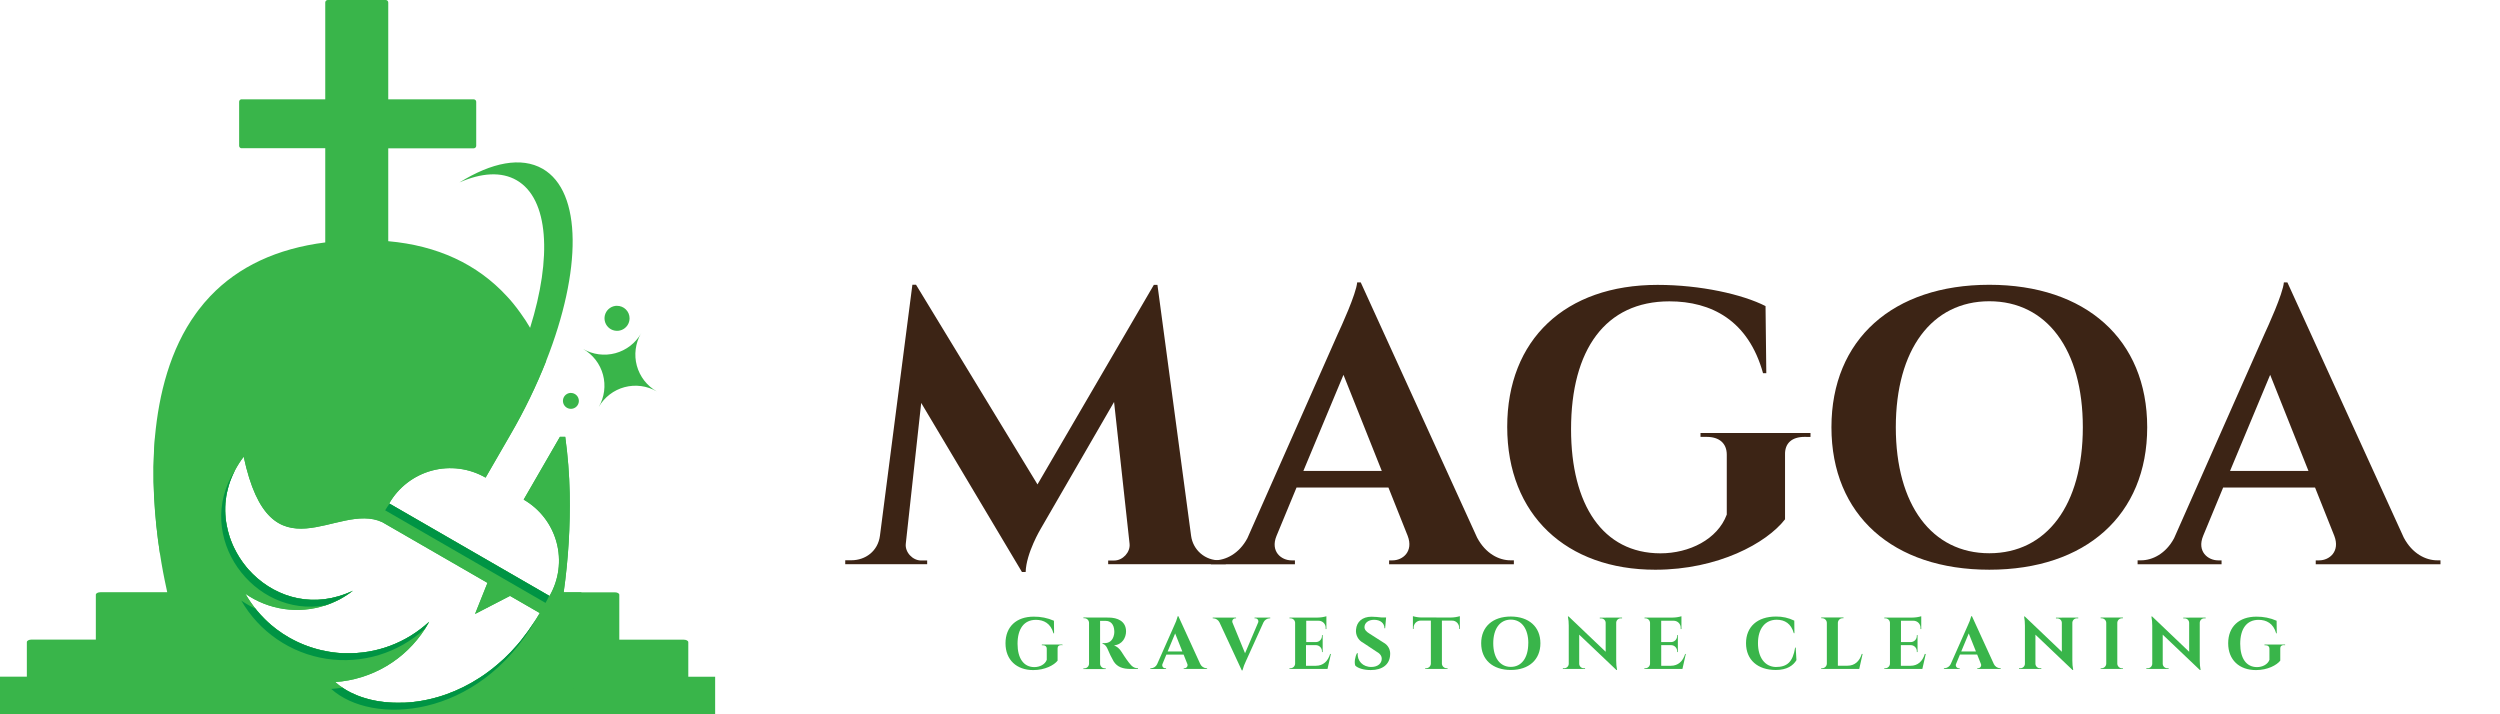 <svg width="210" height="60" viewBox="0 0 210 60" fill="none" xmlns="http://www.w3.org/2000/svg">
<path d="M21.591 51.282C21.794 51.528 22.01 51.763 22.237 51.987C22.014 51.764 21.798 51.529 21.591 51.282ZM21.591 51.282C21.794 51.528 22.01 51.763 22.237 51.987C22.014 51.764 21.798 51.529 21.591 51.282ZM57.817 56.846V53.944C57.817 53.828 57.653 53.733 57.433 53.733H52.021V49.962C52.021 49.846 51.857 49.754 51.639 49.754H47.347C47.737 46.993 47.906 44.206 47.853 41.419C47.819 39.84 47.694 38.263 47.479 36.698H47.034L43.989 41.967C44.664 42.356 45.255 42.874 45.729 43.492C46.204 44.109 46.551 44.814 46.753 45.566C46.955 46.319 47.006 47.103 46.904 47.875C46.802 48.647 46.548 49.391 46.159 50.065L46.127 50.046L32.721 42.308L32.69 42.29C33.079 41.615 33.597 41.024 34.214 40.55C34.832 40.076 35.537 39.728 36.289 39.527C37.041 39.325 37.826 39.274 38.598 39.376C39.37 39.478 40.114 39.731 40.788 40.121L42.9 36.462C44.042 34.493 45.037 32.443 45.875 30.327C45.502 29.361 45.051 28.426 44.527 27.532C44.284 27.12 44.035 26.722 43.748 26.334C43.548 26.045 43.331 25.766 43.11 25.492C42.946 25.284 42.759 25.081 42.577 24.884C40.089 22.179 36.745 20.63 32.613 20.26V12.458H39.791C39.819 12.458 39.846 12.453 39.872 12.442C39.897 12.432 39.921 12.416 39.94 12.397C39.96 12.377 39.976 12.354 39.986 12.329C39.997 12.303 40.002 12.276 40.002 12.248V8.553C40.002 8.525 39.996 8.498 39.986 8.473C39.975 8.447 39.959 8.424 39.94 8.405C39.92 8.385 39.897 8.37 39.871 8.36C39.846 8.349 39.818 8.344 39.791 8.344H32.613V0.21C32.613 0.154 32.591 0.101 32.552 0.062C32.513 0.023 32.46 0 32.405 0H27.529C27.474 0 27.421 0.023 27.382 0.062C27.343 0.101 27.321 0.154 27.321 0.21V8.344H20.294H20.251C20.205 8.355 20.163 8.381 20.134 8.418C20.104 8.456 20.087 8.502 20.087 8.549V12.245C20.087 12.292 20.104 12.339 20.133 12.376C20.163 12.413 20.205 12.439 20.251 12.45C20.265 12.451 20.28 12.451 20.294 12.45H27.321V20.364C23.272 20.878 20.033 22.389 17.66 24.879C17.311 25.247 16.983 25.633 16.676 26.037C16.602 26.134 16.53 26.23 16.461 26.329C14.269 29.357 13.346 33.144 13.018 36.672C12.877 38.357 12.852 40.05 12.942 41.739C13.025 43.331 13.189 44.918 13.434 46.493C13.475 46.769 13.518 47.036 13.562 47.29C13.652 47.826 13.746 48.309 13.833 48.737C13.911 49.123 13.983 49.462 14.047 49.747H8.434C8.224 49.747 8.05 49.839 8.05 49.956V53.726H2.639C2.427 53.726 2.255 53.821 2.255 53.938V56.839H0V60H60.072V56.846H57.817ZM44.988 52.067C44.988 52.075 44.978 52.087 44.971 52.095C44.929 52.162 44.884 52.233 44.838 52.3C44.701 52.516 44.556 52.728 44.409 52.933C44.356 53.008 44.304 53.083 44.245 53.156C44.081 53.379 43.917 53.593 43.753 53.803C43.645 53.938 43.535 54.067 43.425 54.193C43.087 54.585 42.728 54.959 42.351 55.313C42.29 55.37 42.231 55.426 42.169 55.477C41.924 55.702 41.677 55.911 41.426 56.113C41.364 56.164 41.3 56.211 41.237 56.259L41.047 56.405C40.926 56.497 40.801 56.587 40.675 56.674L40.594 56.729C40.491 56.801 40.385 56.869 40.279 56.938C39.416 57.5 38.491 57.961 37.523 58.311C37.39 58.359 37.259 58.405 37.126 58.446C37.059 58.469 36.993 58.49 36.928 58.508C36.862 58.526 36.795 58.547 36.731 58.566C36.465 58.643 36.203 58.71 35.94 58.766C35.88 58.779 35.821 58.792 35.76 58.802C35.65 58.825 35.543 58.846 35.432 58.864L35.283 58.889L35.096 58.918C35.035 58.926 34.973 58.936 34.91 58.943L34.696 58.969L34.391 58.998C34.264 59.008 34.138 59.018 34.012 59.023H33.876C33.582 59.033 33.292 59.033 33.008 59.023C32.888 59.023 32.769 59.013 32.651 59.002C32.533 58.99 32.434 58.985 32.323 58.974L32.177 58.956L31.983 58.929L31.819 58.907C31.736 58.895 31.655 58.88 31.57 58.864C31.416 58.834 31.268 58.803 31.121 58.769C31.004 58.739 30.889 58.71 30.778 58.677C30.68 58.649 30.584 58.621 30.492 58.59L30.378 58.552C30.314 58.533 30.251 58.51 30.189 58.485L30.045 58.431C29.848 58.352 29.658 58.267 29.476 58.179C29.381 58.131 29.285 58.08 29.195 58.029C29.105 57.979 29.031 57.938 28.958 57.887C28.919 57.866 28.883 57.842 28.848 57.816C28.603 57.662 28.373 57.486 28.159 57.292C29.678 57.187 31.152 56.727 32.462 55.951C33.772 55.174 34.882 54.102 35.703 52.819C35.758 52.733 35.812 52.644 35.867 52.554C35.921 52.464 35.993 52.336 36.055 52.226C34.148 53.997 31.62 54.947 29.018 54.87C28.966 54.87 28.915 54.87 28.854 54.87C28.794 54.87 28.726 54.87 28.662 54.861C28.598 54.851 28.521 54.852 28.451 54.846L28.247 54.828L28.111 54.81C28.043 54.81 27.977 54.797 27.908 54.785C27.839 54.774 27.726 54.761 27.636 54.744C27.432 54.711 27.231 54.672 27.029 54.624C26.936 54.603 26.844 54.58 26.75 54.556C26.657 54.531 26.563 54.506 26.473 54.48C26.35 54.446 26.229 54.41 26.109 54.367C26.016 54.338 25.924 54.306 25.832 54.27C25.74 54.234 25.668 54.208 25.579 54.175C25.463 54.129 25.346 54.082 25.233 54.031C25.12 53.98 25.037 53.944 24.94 53.897C24.843 53.849 24.776 53.818 24.694 53.774C24.612 53.729 24.53 53.693 24.453 53.646C24.4 53.62 24.345 53.588 24.289 53.557C23.929 53.352 23.583 53.124 23.252 52.875C23.17 52.815 23.088 52.752 23.015 52.688C22.941 52.624 22.862 52.567 22.788 52.505C22.77 52.488 22.749 52.472 22.731 52.454C22.655 52.39 22.583 52.326 22.511 52.259L22.323 52.08C22.293 52.054 22.263 52.024 22.234 51.993C22.011 51.77 21.794 51.536 21.588 51.288C21.221 50.843 20.891 50.369 20.604 49.869C21.571 50.543 22.682 50.984 23.849 51.154C25.017 51.325 26.207 51.222 27.328 50.852H27.341L27.4 50.831C27.482 50.805 27.564 50.773 27.647 50.742C27.731 50.711 27.801 50.685 27.877 50.652C28.098 50.56 28.313 50.457 28.533 50.346C28.631 50.293 28.726 50.239 28.818 50.182C28.897 50.137 28.982 50.09 29.053 50.037C29.255 49.91 29.45 49.773 29.638 49.626C26.448 51.149 23.293 50.244 21.238 48.221C21.104 48.09 20.974 47.952 20.852 47.813C20.788 47.739 20.724 47.665 20.663 47.588C20.276 47.113 19.946 46.594 19.679 46.042C19.635 45.955 19.594 45.865 19.554 45.777L19.536 45.734C19.49 45.627 19.446 45.521 19.405 45.406C19.376 45.329 19.348 45.25 19.32 45.172C19.307 45.131 19.294 45.09 19.279 45.049C19.175 44.727 19.093 44.398 19.035 44.065C19.02 43.986 19.008 43.901 18.995 43.829C18.937 43.432 18.913 43.032 18.923 42.631V42.58C18.923 42.516 18.923 42.452 18.933 42.388C18.943 42.324 18.933 42.252 18.948 42.181C18.959 42.045 18.975 41.906 18.998 41.767C18.998 41.708 19.016 41.645 19.026 41.585C19.026 41.565 19.026 41.544 19.039 41.524C19.049 41.468 19.059 41.409 19.072 41.36C19.102 41.222 19.134 41.083 19.174 40.945C19.192 40.877 19.21 40.808 19.233 40.737C19.292 40.545 19.359 40.355 19.438 40.163C19.474 40.077 19.508 39.99 19.549 39.903C19.608 39.772 19.671 39.642 19.738 39.511C19.95 39.108 20.195 38.725 20.471 38.363C22.718 48.887 28.315 42.077 32.114 43.864L40.95 48.962L39.906 51.575L42.844 50.056L45.343 51.498C45.221 51.688 45.104 51.882 44.988 52.067ZM21.591 51.282C21.794 51.528 22.01 51.763 22.237 51.987C22.014 51.764 21.798 51.529 21.591 51.282Z" fill="#39B54A"/>
<path fill-rule="evenodd" clip-rule="evenodd" d="M17.931 60H48.888L47.111 54.57C46.831 53.739 46.825 52.84 47.097 52.005C47.368 51.171 47.901 50.446 48.617 49.939L48.879 49.749H47.351C47.741 46.988 47.91 44.201 47.856 41.414C47.823 39.834 47.698 38.258 47.482 36.693H47.035L43.989 41.967C44.664 42.355 45.255 42.874 45.73 43.491C46.204 44.109 46.552 44.814 46.753 45.566C46.955 46.318 47.006 47.103 46.904 47.875C46.802 48.647 46.549 49.391 46.159 50.065L46.128 50.045L32.721 42.307L32.69 42.289C33.079 41.615 33.597 41.024 34.215 40.55C34.832 40.076 35.537 39.728 36.289 39.526C37.041 39.325 37.826 39.274 38.598 39.376C39.37 39.478 40.114 39.731 40.788 40.12L42.9 36.461C44.042 34.493 45.037 32.443 45.875 30.327C48.866 22.75 48.922 16.107 45.586 14.181C43.782 13.144 41.3 13.643 38.591 15.328C40.442 14.508 42.115 14.4 43.399 15.141C46.1 16.7 46.38 21.627 44.527 27.54C43.67 30.22 42.533 32.802 41.137 35.245C40.796 34.832 40.537 34.357 40.375 33.847L37.341 24.458C37.072 23.627 36.547 22.902 35.841 22.389C35.135 21.875 34.284 21.598 33.41 21.598C32.537 21.598 31.686 21.875 30.979 22.389C30.273 22.902 29.748 23.627 29.479 24.458L26.445 33.847C26.184 34.683 25.66 35.413 24.951 35.929C24.242 36.444 23.386 36.717 22.51 36.707L13.024 36.688C12.884 38.373 12.859 40.066 12.949 41.755C13.032 43.347 13.196 44.934 13.441 46.509L18.197 49.952C18.913 50.459 19.446 51.184 19.717 52.018C19.988 52.853 19.983 53.752 19.702 54.583L17.931 60ZM19.735 39.507C19.947 39.105 20.192 38.721 20.468 38.36C22.715 48.883 28.312 42.073 32.111 43.86L40.947 48.959L39.903 51.572L42.841 50.052L45.34 51.495C45.227 51.69 45.111 51.883 44.994 52.068C44.994 52.077 44.985 52.088 44.978 52.096C44.935 52.163 44.891 52.234 44.845 52.301C44.707 52.518 44.563 52.729 44.416 52.934C44.363 53.009 44.311 53.085 44.252 53.157C44.088 53.38 43.924 53.595 43.76 53.804C43.651 53.939 43.541 54.069 43.432 54.195C43.093 54.586 42.735 54.96 42.358 55.314C42.297 55.372 42.238 55.428 42.175 55.478C41.931 55.703 41.683 55.913 41.432 56.114C41.37 56.165 41.306 56.213 41.244 56.26L41.054 56.406C40.932 56.498 40.808 56.588 40.681 56.675L40.601 56.731C40.498 56.803 40.391 56.87 40.286 56.939C39.421 57.501 38.494 57.962 37.523 58.311C37.39 58.359 37.259 58.405 37.126 58.446C37.059 58.469 36.993 58.49 36.928 58.508C36.862 58.526 36.795 58.547 36.731 58.565C36.465 58.642 36.203 58.71 35.941 58.765C35.88 58.778 35.821 58.791 35.76 58.801C35.65 58.824 35.544 58.846 35.432 58.864L35.283 58.888L35.096 58.918C35.035 58.926 34.973 58.936 34.911 58.942L34.696 58.969L34.391 58.998C34.264 59.008 34.138 59.018 34.012 59.023H33.876C33.582 59.032 33.292 59.032 33.008 59.023C32.889 59.023 32.769 59.013 32.651 59.001C32.533 58.99 32.434 58.985 32.323 58.974L32.177 58.956L31.983 58.929L31.819 58.906C31.736 58.895 31.655 58.88 31.57 58.864C31.416 58.834 31.268 58.803 31.121 58.769C31.004 58.739 30.89 58.71 30.778 58.677C30.68 58.649 30.584 58.621 30.493 58.59L30.378 58.552C30.314 58.532 30.252 58.51 30.189 58.485L30.045 58.431C29.848 58.352 29.658 58.267 29.476 58.178C29.381 58.131 29.286 58.08 29.195 58.029C29.105 57.978 29.032 57.937 28.958 57.887C28.92 57.866 28.883 57.842 28.848 57.816C28.603 57.662 28.373 57.486 28.159 57.291C29.678 57.186 31.152 56.727 32.462 55.951C33.772 55.174 34.882 54.102 35.703 52.819C35.758 52.732 35.813 52.644 35.867 52.554C35.921 52.464 35.993 52.336 36.055 52.226C34.148 53.996 31.62 54.946 29.018 54.87C28.966 54.87 28.915 54.87 28.854 54.87C28.794 54.87 28.727 54.87 28.663 54.86C28.599 54.85 28.521 54.852 28.451 54.846L28.248 54.828L28.111 54.809C28.043 54.809 27.977 54.796 27.908 54.785C27.839 54.773 27.726 54.759 27.636 54.744C27.433 54.711 27.231 54.672 27.029 54.624C26.936 54.603 26.844 54.58 26.75 54.555C26.657 54.531 26.564 54.506 26.473 54.48C26.35 54.446 26.229 54.41 26.109 54.367C26.016 54.337 25.924 54.306 25.832 54.27C25.74 54.234 25.668 54.208 25.579 54.175C25.463 54.129 25.347 54.082 25.233 54.031C25.12 53.98 25.037 53.944 24.94 53.896C24.843 53.849 24.776 53.818 24.694 53.773C24.612 53.729 24.53 53.693 24.453 53.645C24.4 53.619 24.345 53.588 24.289 53.557C23.929 53.352 23.583 53.124 23.253 52.875C23.171 52.814 23.088 52.752 23.015 52.688C22.941 52.624 22.862 52.567 22.788 52.505C22.77 52.488 22.749 52.472 22.731 52.454C22.656 52.39 22.583 52.326 22.511 52.259L22.323 52.08C22.293 52.054 22.264 52.024 22.234 51.993C22.007 51.77 21.791 51.534 21.588 51.288C21.221 50.843 20.892 50.368 20.604 49.868C21.571 50.543 22.683 50.983 23.85 51.154C25.017 51.325 26.207 51.221 27.328 50.852L27.4 50.829C27.482 50.803 27.564 50.772 27.648 50.74C27.731 50.709 27.802 50.683 27.877 50.65C28.098 50.559 28.313 50.455 28.533 50.344C28.631 50.291 28.727 50.237 28.818 50.18C28.897 50.136 28.982 50.088 29.053 50.036C29.255 49.908 29.45 49.771 29.638 49.624C26.449 51.147 23.294 50.242 21.239 48.219C21.104 48.088 20.975 47.95 20.852 47.811C20.788 47.737 20.724 47.663 20.663 47.586C20.276 47.111 19.946 46.592 19.679 46.04C19.635 45.953 19.594 45.863 19.555 45.775L19.536 45.732C19.491 45.626 19.446 45.519 19.405 45.404C19.376 45.327 19.348 45.249 19.32 45.17C19.307 45.129 19.294 45.088 19.279 45.047C19.175 44.725 19.093 44.396 19.035 44.063C19.02 43.985 19.008 43.899 18.995 43.827C18.937 43.431 18.913 43.03 18.923 42.629V42.578C18.923 42.515 18.926 42.451 18.933 42.386C18.933 42.317 18.933 42.25 18.948 42.18C18.959 42.044 18.976 41.904 18.999 41.765C19.005 41.704 19.014 41.643 19.026 41.583C19.026 41.563 19.026 41.542 19.04 41.522C19.048 41.467 19.058 41.412 19.072 41.358C19.099 41.218 19.133 41.08 19.174 40.944C19.19 40.875 19.21 40.806 19.233 40.735C19.292 40.544 19.359 40.353 19.438 40.161C19.474 40.075 19.509 39.988 19.55 39.901C19.605 39.77 19.671 39.64 19.738 39.509C19.725 39.507 19.727 39.507 19.727 39.507H19.735ZM47.958 33.004C47.825 33.004 47.696 33.043 47.586 33.116C47.475 33.189 47.389 33.294 47.338 33.416C47.288 33.538 47.274 33.672 47.3 33.802C47.325 33.932 47.389 34.051 47.482 34.145C47.576 34.239 47.695 34.303 47.825 34.329C47.955 34.355 48.089 34.342 48.212 34.291C48.334 34.24 48.439 34.155 48.512 34.045C48.586 33.935 48.625 33.805 48.625 33.673C48.624 33.585 48.607 33.498 48.572 33.417C48.538 33.336 48.488 33.262 48.425 33.2C48.362 33.138 48.288 33.09 48.207 33.056C48.125 33.023 48.038 33.007 47.95 33.007L47.958 33.004ZM51.831 25.686C51.623 25.686 51.419 25.747 51.246 25.863C51.073 25.979 50.938 26.143 50.858 26.335C50.779 26.528 50.758 26.739 50.799 26.944C50.839 27.148 50.94 27.335 51.087 27.482C51.234 27.63 51.422 27.73 51.626 27.77C51.83 27.811 52.042 27.79 52.234 27.711C52.426 27.631 52.591 27.496 52.707 27.323C52.822 27.15 52.884 26.946 52.884 26.738C52.884 26.599 52.856 26.462 52.803 26.334C52.749 26.206 52.671 26.09 52.572 25.993C52.474 25.895 52.356 25.818 52.228 25.766C52.099 25.714 51.962 25.688 51.823 25.689L51.831 25.686ZM53.852 28.006C53.38 28.824 52.603 29.423 51.691 29.669C50.778 29.915 49.805 29.788 48.986 29.317C49.392 29.55 49.748 29.861 50.034 30.231C50.319 30.602 50.529 31.025 50.651 31.477C50.773 31.929 50.804 32.4 50.744 32.864C50.683 33.328 50.532 33.776 50.298 34.181C50.532 33.776 50.843 33.421 51.215 33.136C51.586 32.851 52.009 32.642 52.461 32.521C52.913 32.4 53.385 32.369 53.849 32.431C54.313 32.492 54.76 32.644 55.165 32.878C54.758 32.645 54.401 32.335 54.114 31.964C53.828 31.593 53.617 31.169 53.494 30.717C53.371 30.265 53.339 29.793 53.399 29.328C53.459 28.863 53.61 28.415 53.843 28.009L53.852 28.006Z" fill="#39B54A"/>
<path fill-rule="evenodd" clip-rule="evenodd" d="M21.232 48.218C21.098 48.087 20.968 47.949 20.845 47.81C20.781 47.736 20.717 47.662 20.657 47.585C20.27 47.11 19.94 46.591 19.673 46.039C19.628 45.952 19.587 45.862 19.548 45.774L19.53 45.731C19.484 45.624 19.44 45.518 19.399 45.403C19.369 45.326 19.341 45.247 19.314 45.169C19.3 45.128 19.287 45.087 19.273 45.046C19.169 44.724 19.087 44.395 19.028 44.062C19.014 43.983 19.002 43.898 18.989 43.826C18.931 43.429 18.907 43.028 18.917 42.628V42.577C18.917 42.513 18.917 42.449 18.927 42.385C18.936 42.321 18.927 42.249 18.941 42.178C18.953 42.042 18.969 41.903 18.992 41.764C18.992 41.705 19.01 41.642 19.02 41.582C19.02 41.562 19.02 41.541 19.033 41.521C19.043 41.465 19.053 41.406 19.066 41.357C19.096 41.219 19.128 41.08 19.168 40.942C19.186 40.873 19.204 40.805 19.227 40.734C19.286 40.542 19.353 40.352 19.432 40.16C19.468 40.073 19.502 39.986 19.543 39.9C19.602 39.769 19.665 39.639 19.732 39.508C16.221 45.042 21.301 51.947 27.334 50.843H27.348L27.407 50.821C27.489 50.795 27.571 50.764 27.654 50.733C27.738 50.702 27.808 50.675 27.884 50.642C28.105 50.551 28.32 50.447 28.54 50.336C28.638 50.283 28.733 50.229 28.825 50.172C28.904 50.128 28.989 50.08 29.06 50.028C29.262 49.901 29.457 49.763 29.645 49.616C26.442 51.148 23.287 50.241 21.232 48.218ZM32.722 42.306C32.589 42.486 32.467 42.674 32.354 42.867L45.824 50.642C45.937 50.449 46.038 50.249 46.128 50.044L32.722 42.306ZM44.988 52.067C44.988 52.075 44.978 52.087 44.972 52.095C44.929 52.162 44.885 52.233 44.839 52.3C44.701 52.516 44.557 52.728 44.409 52.933C44.357 53.008 44.304 53.084 44.245 53.156C44.081 53.379 43.917 53.593 43.753 53.803C43.645 53.938 43.535 54.067 43.425 54.194C43.087 54.585 42.728 54.959 42.351 55.313C42.29 55.37 42.231 55.43 42.169 55.477C41.925 55.702 41.677 55.911 41.426 56.113C41.364 56.164 41.3 56.212 41.238 56.259L41.047 56.405C40.926 56.497 40.801 56.587 40.675 56.674L40.595 56.73C40.492 56.802 40.385 56.869 40.28 56.938C39.417 57.5 38.492 57.961 37.523 58.312C37.39 58.359 37.259 58.405 37.126 58.446C37.059 58.469 36.993 58.49 36.928 58.508C36.862 58.526 36.795 58.549 36.731 58.566C36.465 58.643 36.203 58.71 35.941 58.766C35.88 58.779 35.821 58.792 35.76 58.802C35.65 58.825 35.544 58.846 35.432 58.864L35.283 58.889L35.096 58.918C35.035 58.926 34.973 58.936 34.911 58.943L34.696 58.969L34.391 58.998C34.265 59.008 34.138 59.018 34.012 59.023H33.876C33.583 59.033 33.292 59.033 33.008 59.023C32.889 59.023 32.769 59.013 32.651 59.002C32.533 58.99 32.435 58.985 32.323 58.974L32.177 58.956L31.984 58.93L31.82 58.907C31.736 58.895 31.656 58.88 31.57 58.864C31.416 58.835 31.269 58.803 31.121 58.769C31.005 58.739 30.89 58.71 30.778 58.677C30.68 58.649 30.585 58.621 30.493 58.59L30.378 58.553C30.314 58.533 30.252 58.51 30.189 58.485L30.045 58.431C29.848 58.353 29.658 58.267 29.476 58.179C29.381 58.131 29.286 58.08 29.196 58.03C29.106 57.979 29.032 57.938 28.958 57.887C28.92 57.866 28.883 57.843 28.848 57.816C28.817 57.8 28.787 57.781 28.758 57.761C28.45 57.812 28.14 57.848 27.825 57.871C31.205 60.944 40.132 60.502 45.001 52.069L44.988 52.067ZM29.014 54.87C28.961 54.87 28.91 54.87 28.85 54.87C28.789 54.87 28.722 54.87 28.658 54.861C28.594 54.851 28.517 54.852 28.446 54.846L28.243 54.828L28.107 54.81C28.038 54.81 27.972 54.797 27.904 54.785C27.835 54.774 27.721 54.761 27.631 54.744C27.428 54.712 27.226 54.672 27.024 54.625C26.931 54.603 26.839 54.58 26.746 54.556C26.652 54.531 26.559 54.508 26.469 54.48C26.346 54.446 26.224 54.41 26.105 54.367C26.011 54.338 25.919 54.307 25.827 54.27C25.736 54.234 25.663 54.208 25.575 54.175C25.458 54.13 25.342 54.082 25.229 54.031C25.116 53.98 25.032 53.944 24.935 53.897C24.838 53.849 24.771 53.818 24.689 53.774C24.607 53.73 24.525 53.693 24.448 53.646C24.396 53.62 24.34 53.589 24.284 53.557C23.925 53.352 23.578 53.124 23.248 52.875C23.166 52.815 23.084 52.752 23.01 52.688C22.936 52.625 22.858 52.569 22.784 52.505C22.766 52.489 22.744 52.472 22.726 52.454C22.651 52.39 22.579 52.326 22.507 52.259C22.434 52.192 22.38 52.143 22.318 52.08C22.288 52.054 22.259 52.025 22.229 51.993C22.002 51.77 21.786 51.535 21.583 51.288C21.537 51.236 21.496 51.184 21.454 51.124C21.038 50.934 20.641 50.707 20.266 50.446C21.014 51.743 22.043 52.856 23.278 53.702C24.513 54.548 25.923 55.106 27.403 55.335C28.883 55.563 30.395 55.456 31.828 55.022C33.261 54.587 34.578 53.836 35.682 52.825C35.737 52.738 35.791 52.649 35.846 52.559C35.9 52.469 35.972 52.341 36.034 52.231C34.13 53.996 31.609 54.944 29.014 54.87Z" fill="#009444"/>
<path d="M100.052 45.006C100.128 45.585 100.415 46.116 100.858 46.496C101.301 46.876 101.87 47.078 102.453 47.064H102.968V47.393H93.086V47.083H93.601C94.309 47.083 94.961 46.386 94.884 45.677L93.582 33.765L87.422 44.415C87.422 44.415 86.199 46.452 86.155 48.049H85.844L77.381 33.846L76.086 45.675C76.008 46.385 76.659 47.079 77.368 47.081H77.882V47.391H71V47.062H71.514C72.696 47.062 73.744 46.301 73.915 45.005L76.64 23.918H76.946L87.149 40.691L96.924 23.928H97.225L100.052 45.006Z" fill="#3C2415"/>
<path d="M124.078 45.161C124.79 46.505 125.915 47.067 126.884 47.067H127.165V47.396H116.685V47.071H116.975C117.833 47.071 118.748 46.322 118.246 45.013L116.627 40.95H108.91L107.228 45.013C106.687 46.328 107.636 47.071 108.485 47.071H108.774V47.396H101.716V47.067H102.012C102.947 47.067 104.081 46.52 104.779 45.214L112.384 28.029C112.619 27.529 113.928 24.679 114.001 23.723H114.303L124.078 45.161ZM116.07 39.558L112.852 31.485L109.483 39.558H116.07Z" fill="#3C2415"/>
<path d="M151.581 36.698C150.517 36.698 149.919 37.233 149.943 38.188V43.621C148.4 45.618 144.313 47.857 139.045 47.857C131.578 47.857 126.606 43.251 126.606 35.857C126.606 28.524 131.477 23.93 139.235 23.93C142.854 23.93 146.374 24.727 148.305 25.711L148.37 31.351H148.096C146.858 26.894 143.738 25.315 140.23 25.313C134.85 25.313 131.969 29.375 131.969 36.055C131.969 42.399 134.631 46.472 139.475 46.48C141.898 46.48 144.277 45.308 145.049 43.223V38.195C145.049 37.235 144.419 36.697 143.358 36.698H142.843V36.374H152.082V36.703L151.581 36.698Z" fill="#3C2415"/>
<path d="M180.365 35.89C180.365 43.277 175.188 47.856 167.102 47.856C159.016 47.856 153.841 43.277 153.841 35.89C153.841 28.503 159.018 23.922 167.102 23.922C175.186 23.922 180.365 28.501 180.365 35.89ZM174.958 35.89C174.958 29.36 171.925 25.305 167.102 25.305C162.28 25.305 159.248 29.36 159.248 35.89C159.248 42.42 162.282 46.473 167.102 46.473C171.923 46.473 174.958 42.42 174.958 35.89Z" fill="#3C2415"/>
<path d="M201.918 45.161C202.63 46.505 203.757 47.067 204.725 47.067H205V47.396H194.522V47.071H194.812C195.669 47.071 196.585 46.322 196.082 45.013L194.463 40.95H186.746L185.064 45.013C184.524 46.328 185.472 47.071 186.321 47.071H186.611V47.396H179.559V47.067H179.854C180.789 47.067 181.924 46.52 182.622 45.214L190.228 28.029C190.461 27.529 191.771 24.679 191.845 23.723H192.141L201.918 45.161ZM193.911 39.558L190.694 31.485L187.324 39.558H193.911Z" fill="#3C2415"/>
<path d="M89.145 54.186C88.946 54.186 88.835 54.287 88.838 54.465V55.494C88.549 55.867 87.782 56.287 86.794 56.287C85.395 56.287 84.462 55.43 84.462 54.036C84.462 52.643 85.376 51.799 86.83 51.799C87.415 51.791 87.995 51.908 88.531 52.142L88.543 53.2H88.492C88.26 52.361 87.676 52.067 87.017 52.067C86.009 52.067 85.474 52.828 85.474 54.081C85.474 55.281 85.975 56.035 86.882 56.037C87.336 56.037 87.782 55.818 87.928 55.427V54.484C87.928 54.312 87.809 54.203 87.611 54.203H87.513V54.141H89.245V54.203L89.145 54.186Z" fill="#39B54A"/>
<path d="M93.122 51.876C93.87 51.876 94.588 52.179 94.588 53.038C94.588 53.553 94.28 54.141 93.58 54.211C93.843 54.32 94.064 54.511 94.209 54.756C94.228 54.787 94.597 55.373 94.83 55.663C95.096 56.006 95.271 56.126 95.593 56.129V56.193H94.993C94.317 56.193 93.849 56.033 93.544 55.553C93.35 55.213 93.178 54.86 93.029 54.497C92.915 54.237 92.772 54.108 92.613 54.081V54.022H92.801C93.132 54.022 93.47 53.851 93.58 53.309C93.599 53.211 93.606 53.111 93.602 53.011C93.578 52.421 93.28 52.154 92.875 52.154C92.704 52.154 92.484 52.154 92.407 52.154V55.754C92.409 55.857 92.452 55.956 92.526 56.028C92.6 56.101 92.7 56.141 92.803 56.141H92.88V56.203H91.006V56.141H91.085C91.188 56.141 91.287 56.101 91.361 56.029C91.434 55.957 91.477 55.859 91.479 55.756V52.318C91.477 52.215 91.435 52.116 91.361 52.044C91.287 51.971 91.188 51.931 91.085 51.931H91.006V51.869L93.122 51.876Z" fill="#39B54A"/>
<path d="M100.819 55.773C100.865 55.876 100.939 55.963 101.032 56.026C101.125 56.09 101.233 56.126 101.345 56.132H101.397V56.193H99.431V56.132H99.484C99.53 56.133 99.576 56.123 99.617 56.101C99.657 56.08 99.692 56.048 99.716 56.009C99.74 55.97 99.754 55.926 99.756 55.88C99.758 55.834 99.748 55.788 99.726 55.748L99.423 54.986H97.975L97.66 55.748C97.637 55.788 97.626 55.834 97.627 55.88C97.628 55.926 97.641 55.971 97.665 56.011C97.689 56.05 97.723 56.082 97.764 56.104C97.805 56.126 97.85 56.137 97.897 56.135H97.951V56.197H96.627V56.135H96.684C96.793 56.13 96.898 56.095 96.989 56.035C97.079 55.974 97.152 55.89 97.198 55.792L98.625 52.569C98.753 52.311 98.855 52.04 98.929 51.762H98.984L100.819 55.773ZM99.316 54.722L98.713 53.209L98.082 54.722H99.316Z" fill="#39B54A"/>
<path d="M106.7 51.876V51.938H106.645C106.536 51.943 106.431 51.978 106.341 52.038C106.25 52.099 106.177 52.182 106.13 52.281L104.669 55.509C104.542 55.767 104.44 56.038 104.366 56.316H104.311L102.442 52.291C102.395 52.19 102.322 52.103 102.229 52.041C102.136 51.978 102.028 51.943 101.917 51.938H101.867V51.876H103.831V51.938H103.776C103.73 51.937 103.685 51.949 103.646 51.971C103.606 51.993 103.572 52.025 103.548 52.064C103.525 52.102 103.511 52.147 103.51 52.192C103.508 52.238 103.518 52.283 103.539 52.323L104.584 54.873L105.671 52.323C105.694 52.283 105.705 52.238 105.704 52.192C105.703 52.145 105.69 52.1 105.666 52.061C105.642 52.022 105.608 51.989 105.567 51.968C105.526 51.946 105.48 51.936 105.434 51.938H105.381V51.876H106.7Z" fill="#39B54A"/>
<path d="M111.796 54.934L111.51 56.193H108.317V56.131H108.394C108.498 56.131 108.597 56.091 108.671 56.018C108.745 55.946 108.788 55.847 108.79 55.744V52.306C108.783 52.206 108.739 52.113 108.666 52.044C108.592 51.976 108.496 51.938 108.396 51.938H108.317V51.876H110.682C110.931 51.874 111.179 51.836 111.417 51.765V52.843H111.356V52.771C111.361 52.689 111.35 52.607 111.322 52.53C111.294 52.453 111.25 52.382 111.193 52.323C111.136 52.264 111.068 52.217 110.992 52.186C110.916 52.155 110.834 52.14 110.752 52.142H109.723V53.935H110.531C110.6 53.935 110.668 53.921 110.731 53.895C110.794 53.868 110.852 53.829 110.9 53.78C110.948 53.73 110.985 53.672 111.01 53.608C111.035 53.544 111.047 53.476 111.045 53.407V53.347H111.105V54.773H111.045V54.718C111.047 54.65 111.035 54.581 111.01 54.517C110.985 54.453 110.948 54.395 110.9 54.346C110.852 54.297 110.794 54.258 110.731 54.231C110.668 54.204 110.6 54.191 110.531 54.191H109.704V55.925H110.531C111.148 55.925 111.548 55.543 111.731 54.931L111.796 54.934Z" fill="#39B54A"/>
<path d="M116.217 53.979C116.401 54.076 116.552 54.226 116.651 54.409C116.749 54.592 116.791 54.801 116.771 55.008C116.733 55.812 116.128 56.285 115.142 56.285C114.588 56.285 114.07 56.143 113.845 55.911C113.742 55.653 113.83 55.133 113.991 54.864H114.046C113.996 55.507 114.468 56.036 115.209 56.025C115.745 56.016 116.066 55.718 116.066 55.339C116.066 55.088 115.918 54.89 115.572 54.703L114.499 53.989C114.299 53.887 114.135 53.726 114.03 53.528C113.924 53.33 113.881 53.105 113.907 52.882C113.96 52.244 114.421 51.804 115.207 51.804C115.487 51.81 115.767 51.831 116.045 51.867H116.433L116.352 52.772H116.294C116.294 52.346 115.951 52.063 115.423 52.063C114.938 52.063 114.631 52.325 114.617 52.656C114.601 52.899 114.788 53.074 115.046 53.23L116.217 53.979Z" fill="#39B54A"/>
<path d="M121.899 51.871C122.146 51.867 122.391 51.829 122.628 51.758V52.833H122.566V52.761C122.572 52.678 122.56 52.594 122.531 52.516C122.502 52.438 122.457 52.367 122.399 52.308C122.34 52.248 122.27 52.202 122.193 52.171C122.115 52.141 122.032 52.127 121.949 52.132H121.12V55.747C121.124 55.849 121.167 55.947 121.241 56.018C121.314 56.089 121.412 56.129 121.515 56.13H121.594V56.191H119.719V56.13H119.798C119.9 56.129 119.998 56.09 120.071 56.019C120.145 55.948 120.188 55.852 120.193 55.751V52.13H119.363C119.28 52.126 119.197 52.14 119.119 52.17C119.042 52.201 118.972 52.247 118.913 52.306C118.855 52.366 118.81 52.437 118.781 52.515C118.752 52.593 118.74 52.676 118.745 52.759V52.833H118.684V51.758C118.921 51.83 119.167 51.867 119.414 51.869L121.899 51.871Z" fill="#39B54A"/>
<path d="M129.394 54.033C129.394 55.418 128.422 56.277 126.906 56.277C125.39 56.277 124.419 55.42 124.419 54.033C124.419 52.646 125.39 51.789 126.906 51.789C128.422 51.789 129.394 52.65 129.394 54.033ZM128.379 54.033C128.379 52.809 127.812 52.048 126.906 52.048C126.001 52.048 125.433 52.809 125.433 54.033C125.433 55.257 126.002 56.018 126.906 56.018C127.81 56.018 128.374 55.259 128.374 54.033H128.379Z" fill="#39B54A"/>
<path d="M136.255 51.876V51.938H136.141C136.043 51.938 135.948 51.977 135.877 52.045C135.806 52.114 135.764 52.207 135.761 52.306V55.491C135.758 55.755 135.783 56.019 135.833 56.278H135.776L132.653 53.312V55.759C132.655 55.858 132.696 55.953 132.767 56.022C132.837 56.092 132.933 56.131 133.032 56.131H133.147V56.193H131.281V56.131H131.394C131.494 56.131 131.59 56.092 131.661 56.022C131.732 55.952 131.773 55.857 131.775 55.757V52.553C131.778 52.295 131.753 52.037 131.703 51.783H131.765L134.876 54.749V52.318C134.874 52.218 134.834 52.123 134.762 52.053C134.691 51.983 134.595 51.944 134.495 51.944H134.382V51.883L136.255 51.876Z" fill="#39B54A"/>
<path d="M141.608 54.934L141.324 56.193H138.13V56.131H138.209C138.313 56.131 138.412 56.091 138.486 56.018C138.56 55.946 138.602 55.847 138.604 55.744V52.306C138.597 52.206 138.552 52.113 138.479 52.044C138.406 51.976 138.309 51.938 138.209 51.938H138.141V51.876H140.507C140.756 51.874 141.003 51.836 141.241 51.765V52.843H141.179V52.771C141.185 52.689 141.174 52.607 141.146 52.53C141.118 52.453 141.075 52.383 141.018 52.323C140.961 52.264 140.893 52.217 140.817 52.186C140.741 52.155 140.66 52.14 140.578 52.142H139.54V53.935H140.358C140.428 53.936 140.496 53.923 140.561 53.897C140.625 53.871 140.684 53.832 140.732 53.783C140.781 53.733 140.82 53.675 140.845 53.61C140.871 53.545 140.883 53.476 140.881 53.407V53.347H140.941V54.773H140.881V54.718C140.883 54.65 140.871 54.581 140.846 54.517C140.821 54.453 140.783 54.395 140.735 54.346C140.687 54.297 140.63 54.258 140.567 54.231C140.503 54.204 140.435 54.191 140.367 54.191H139.542V55.925H140.351C140.967 55.925 141.366 55.543 141.552 54.931L141.608 54.934Z" fill="#39B54A"/>
<path d="M150.841 54.393L150.901 55.454C150.625 55.91 150.099 56.279 149.168 56.279C147.653 56.279 146.666 55.437 146.666 54.029C146.666 52.649 147.619 51.79 149.185 51.79C149.716 51.782 150.242 51.9 150.72 52.133L150.732 53.191H150.68C150.455 52.382 149.926 52.06 149.246 52.058C148.269 52.058 147.67 52.812 147.67 54.023C147.67 55.233 148.25 56.003 149.168 56.028C150.116 56.028 150.598 55.614 150.79 54.401L150.841 54.393Z" fill="#39B54A"/>
<path d="M156.459 54.934L156.175 56.193H152.981V56.131H153.06C153.164 56.131 153.263 56.09 153.337 56.018C153.411 55.946 153.453 55.847 153.455 55.744V52.318C153.453 52.215 153.41 52.117 153.336 52.044C153.263 51.972 153.164 51.931 153.06 51.931H152.981V51.869H154.854V51.931H154.775C154.672 51.931 154.573 51.971 154.499 52.044C154.425 52.116 154.383 52.215 154.381 52.318V55.919H155.19C155.806 55.919 156.205 55.536 156.391 54.924L156.459 54.934Z" fill="#39B54A"/>
<path d="M161.764 54.934L161.477 56.193H158.284V56.131H158.361C158.465 56.131 158.564 56.091 158.638 56.018C158.713 55.946 158.755 55.847 158.757 55.744V52.306C158.751 52.206 158.706 52.113 158.633 52.044C158.56 51.976 158.463 51.938 158.363 51.938H158.284V51.876H160.649C160.898 51.874 161.146 51.836 161.385 51.765V52.843H161.323V52.771C161.329 52.689 161.317 52.607 161.289 52.53C161.261 52.453 161.217 52.382 161.16 52.323C161.103 52.264 161.035 52.217 160.959 52.186C160.883 52.155 160.801 52.14 160.719 52.142H159.682V53.935H160.5C160.569 53.935 160.637 53.921 160.7 53.895C160.763 53.868 160.821 53.829 160.869 53.78C160.917 53.73 160.954 53.672 160.979 53.608C161.004 53.544 161.016 53.476 161.014 53.407V53.347H161.074V54.773H161.014V54.718C161.016 54.65 161.004 54.581 160.979 54.517C160.954 54.453 160.917 54.395 160.869 54.346C160.821 54.297 160.763 54.258 160.7 54.231C160.637 54.204 160.569 54.191 160.5 54.191H159.673V55.925H160.483C161.1 55.925 161.5 55.543 161.683 54.931L161.764 54.934Z" fill="#39B54A"/>
<path d="M167.481 55.773C167.527 55.875 167.601 55.963 167.694 56.026C167.787 56.089 167.895 56.126 168.008 56.131H168.059V56.193H166.094V56.131H166.149C166.194 56.132 166.24 56.121 166.28 56.099C166.321 56.077 166.354 56.045 166.378 56.005C166.403 55.966 166.416 55.922 166.417 55.876C166.419 55.83 166.408 55.784 166.387 55.744L166.083 54.983H164.636L164.32 55.744C164.297 55.784 164.286 55.829 164.286 55.876C164.287 55.922 164.3 55.967 164.324 56.007C164.348 56.046 164.382 56.079 164.423 56.101C164.463 56.122 164.509 56.133 164.555 56.131H164.61V56.193H163.288V56.131H163.343C163.452 56.125 163.557 56.09 163.647 56.03C163.737 55.97 163.81 55.886 163.857 55.788L165.283 52.565C165.41 52.307 165.512 52.036 165.586 51.758H165.643L167.481 55.773ZM165.979 54.722L165.375 53.208L164.744 54.722H165.979Z" fill="#39B54A"/>
<path d="M174.572 51.876V51.938H174.457C174.359 51.938 174.264 51.977 174.193 52.045C174.122 52.114 174.08 52.207 174.077 52.306V55.491C174.075 55.755 174.099 56.019 174.149 56.278H174.092L170.976 53.312V55.759C170.978 55.858 171.02 55.953 171.091 56.022C171.162 56.092 171.257 56.131 171.357 56.131H171.47V56.193H169.599V56.131H169.712C169.812 56.131 169.908 56.092 169.98 56.022C170.051 55.952 170.092 55.857 170.093 55.757V52.553C170.095 52.295 170.072 52.037 170.023 51.783H170.083L173.194 54.749V52.318C173.192 52.218 173.152 52.123 173.081 52.053C173.01 51.984 172.914 51.944 172.815 51.944H172.7V51.883L174.572 51.876Z" fill="#39B54A"/>
<path d="M178.326 56.193H176.454V56.132H176.531C176.634 56.132 176.734 56.091 176.807 56.019C176.881 55.946 176.923 55.847 176.925 55.744V52.319C176.923 52.216 176.88 52.118 176.806 52.047C176.732 51.975 176.634 51.935 176.531 51.935H176.454V51.873H178.326V51.935H178.247C178.145 51.935 178.046 51.975 177.972 52.047C177.898 52.118 177.856 52.216 177.853 52.319V55.748C177.855 55.851 177.898 55.949 177.971 56.021C178.045 56.094 178.144 56.135 178.247 56.135H178.326V56.193Z" fill="#39B54A"/>
<path d="M185.273 51.876V51.938H185.16C185.061 51.938 184.966 51.976 184.895 52.045C184.824 52.114 184.783 52.207 184.779 52.306V55.491C184.777 55.755 184.801 56.019 184.85 56.278H184.786L181.669 53.312V55.759C181.671 55.858 181.712 55.953 181.783 56.022C181.854 56.092 181.95 56.131 182.049 56.131H182.164V56.193H180.295V56.131H180.408C180.508 56.131 180.604 56.092 180.675 56.022C180.746 55.952 180.787 55.857 180.789 55.757V52.553C180.791 52.295 180.767 52.037 180.717 51.783H180.779L183.889 54.749V52.318C183.888 52.218 183.847 52.123 183.775 52.053C183.704 51.983 183.608 51.944 183.509 51.944H183.395V51.883L185.273 51.876Z" fill="#39B54A"/>
<path d="M191.85 54.186C191.651 54.186 191.538 54.287 191.543 54.465V55.494C191.251 55.867 190.487 56.287 189.499 56.287C188.098 56.287 187.167 55.43 187.167 54.036C187.167 52.643 188.079 51.799 189.535 51.799C190.12 51.792 190.7 51.908 191.236 52.142L191.248 53.2H191.197C190.963 52.361 190.379 52.067 189.722 52.067C188.712 52.067 188.178 52.828 188.178 54.081C188.178 55.281 188.677 56.035 189.586 56.037C190.041 56.037 190.487 55.818 190.632 55.427V54.484C190.632 54.312 190.514 54.203 190.315 54.203H190.217V54.141H191.949V54.203L191.85 54.186Z" fill="#39B54A"/>
</svg>
